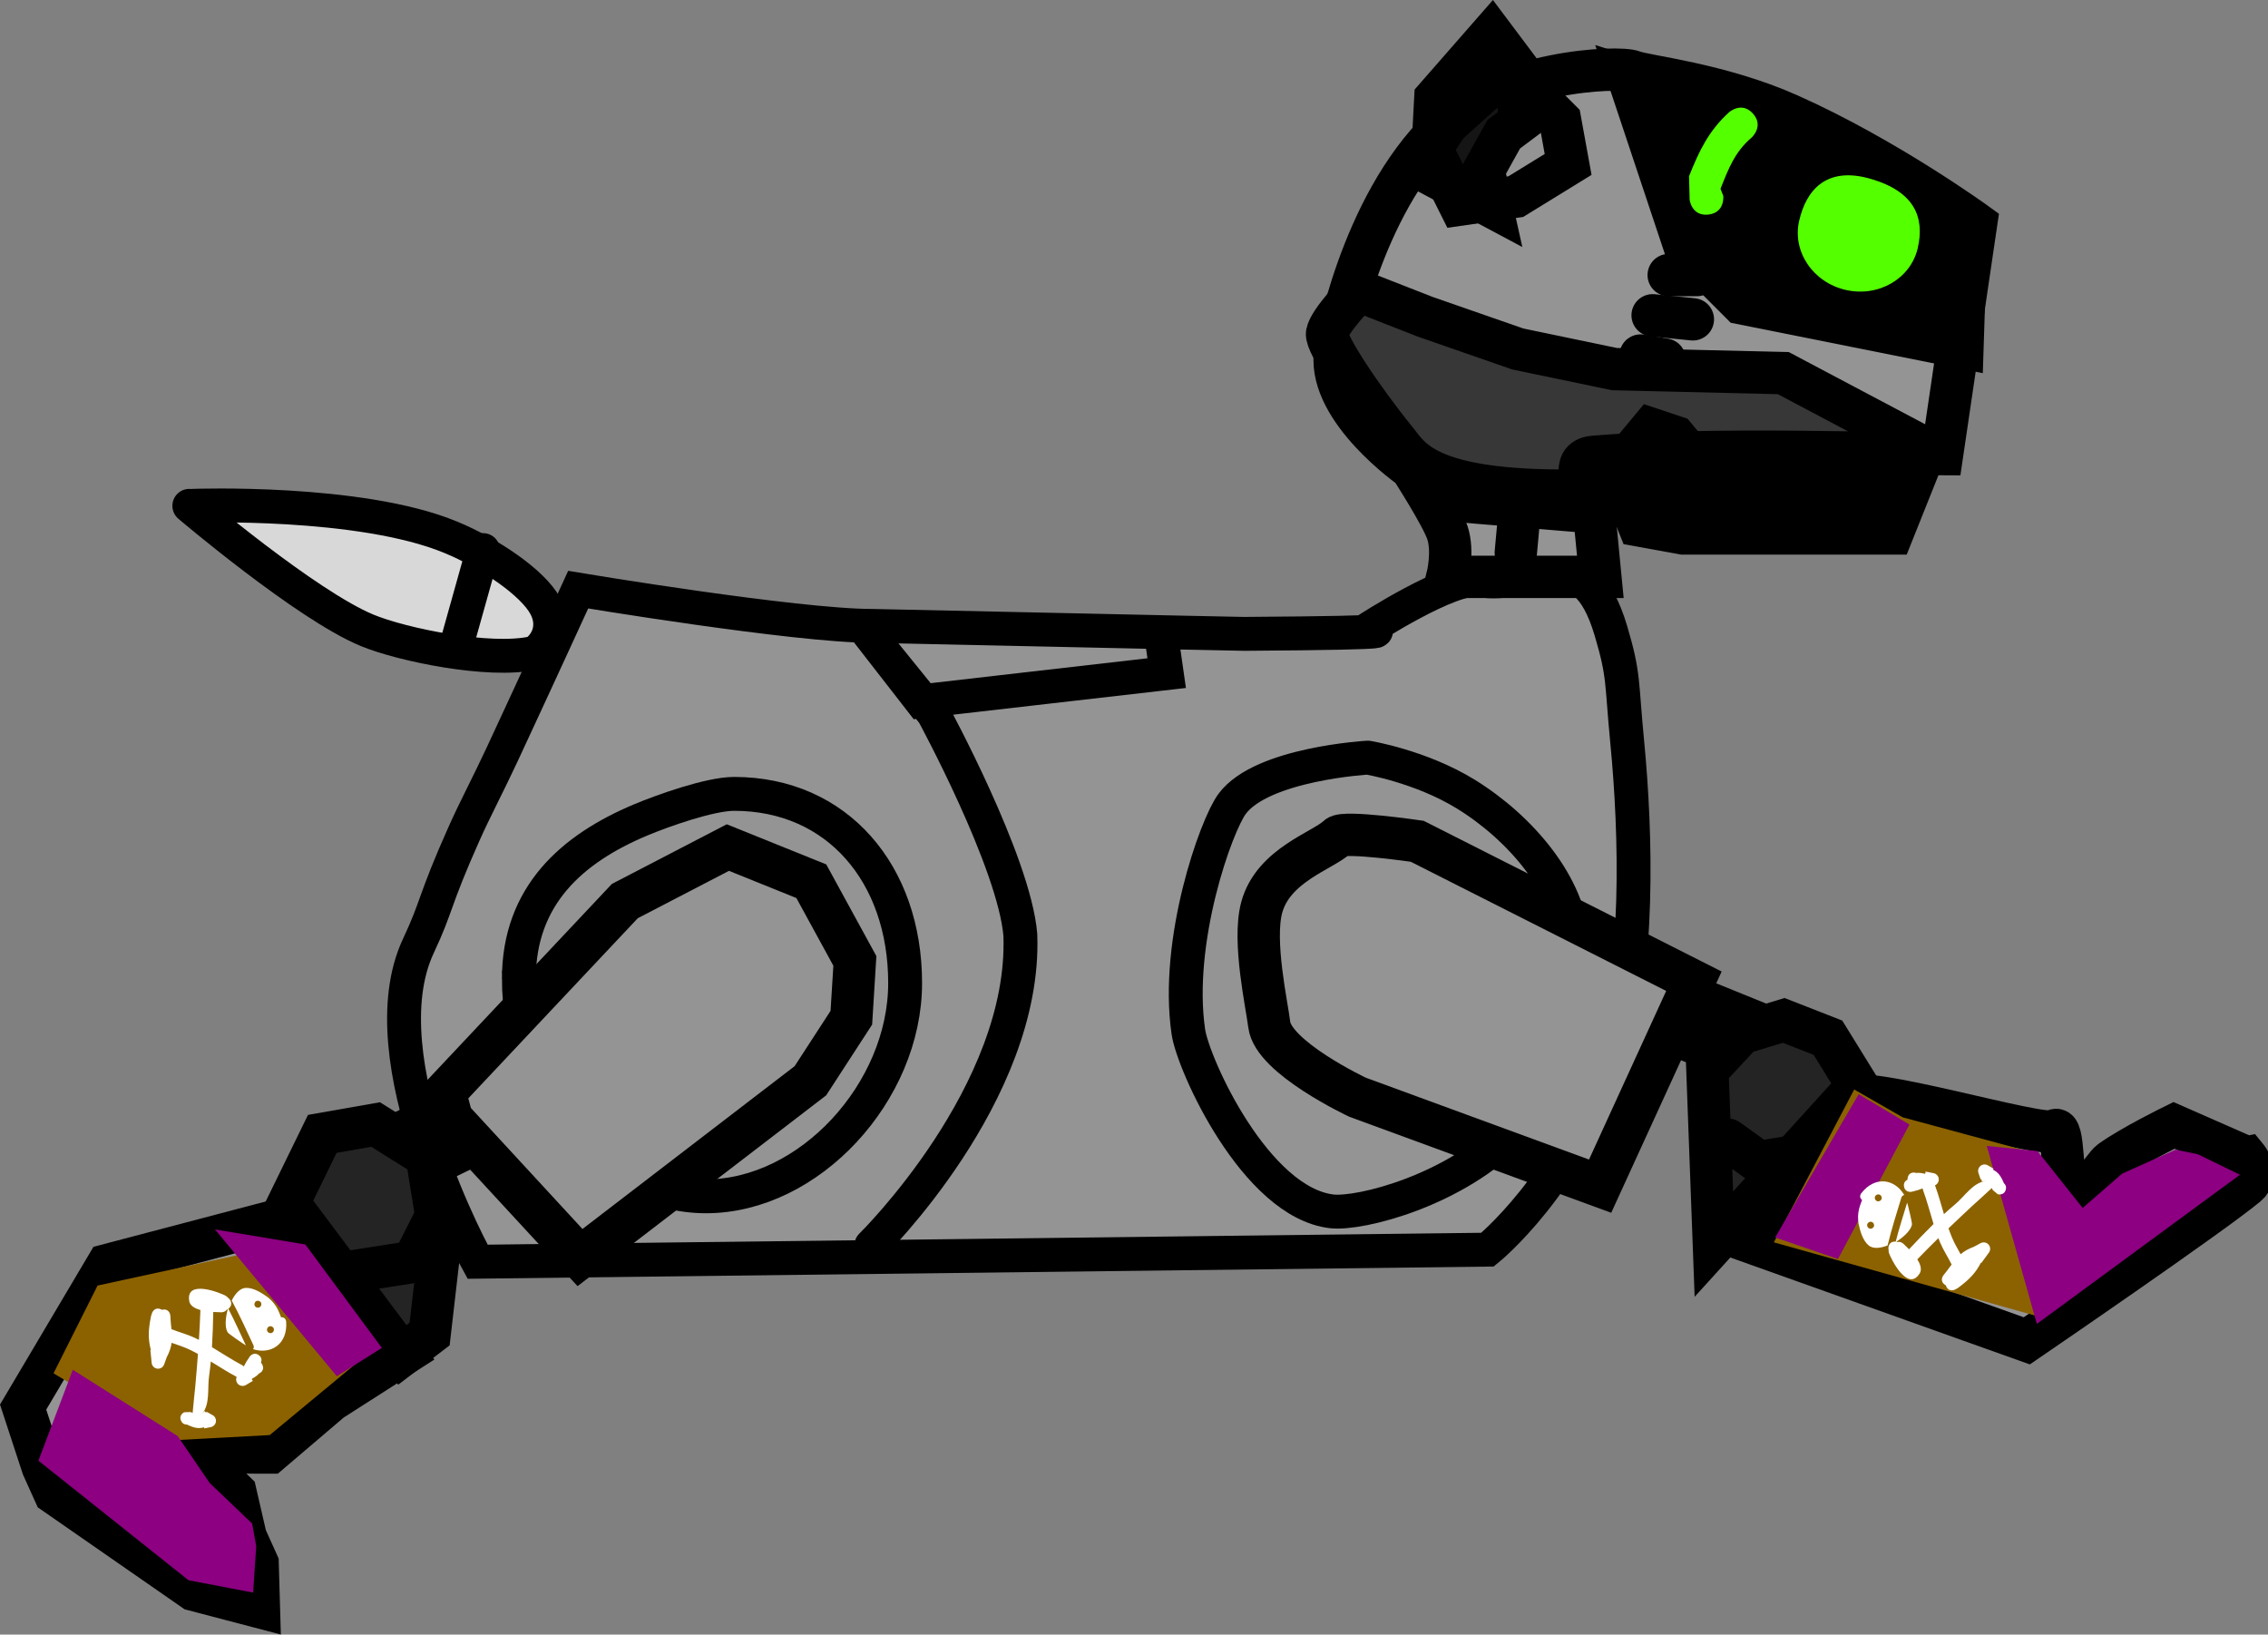 <svg version="1.1" xmlns="http://www.w3.org/2000/svg" xmlns:xlink="http://www.w3.org/1999/xlink" width="133.883" height="96.477" viewBox="0,0,133.883,96.477"><rect x="0" y="0" width="133.883" height="96.477" fill="#808080" stroke="none"/><g transform="translate(-177.102,-112.737)"><g data-paper-data="{&quot;isPaintingLayer&quot;:true}" fill-rule="nonzero" stroke-linejoin="miter" stroke-miterlimit="10" stroke-dasharray="" stroke-dashoffset="0" style="mix-blend-mode: normal"><g data-paper-data="{&quot;index&quot;:null}" fill="#949494" stroke="#000000" stroke-width="2"><path d="M205.295,187.208c0,0 -6.643,-11.939 -3.495,-18.641c1.132,-2.409 0.896,-2.595 2.697,-6.628c0.649,-1.453 1.442,-2.941 2.253,-4.684c2.176,-4.675 4.483,-9.714 4.483,-9.714c0,0 12.836,2.138 17.339,2.138c0.435,0 21.537,0.474 21.976,0.471c10.741,-0.069 7.24,-0.233 7.24,-0.233c0,0 5.002,-3.251 6.628,-2.941c3.121,0.596 6.097,-2.664 7.779,2.989c0.791,2.657 0.613,2.952 0.966,6.597c0.516,5.32 0.757,13.445 -1.046,18.835c-2.426,7.254 -7.202,11.099 -7.202,11.099z" stroke-linecap="butt"/><path d="M228.534,186.258c0,0 9.151,-8.97 8.8,-18.344c-0.361,-4.295 -5.137,-13.071 -5.137,-13.071l-4.038,-4.988l3.325,4.275c0,0 4.102,-0.471 6.349,-0.729c2.545,-0.292 8.14,-0.934 8.14,-0.934l-0.238,-1.663" stroke-linecap="round"/><path d="M257.849,157.456c0,0 3.118,0.513 5.782,2.153c3.248,1.999 6.168,5.443 6.301,8.774c0.132,3.304 -0.676,8.084 -3.453,11.012c-3.427,3.614 -9.105,5.031 -10.761,4.84c-4.49,-0.518 -8.183,-8.652 -8.467,-10.607c-0.782,-5.383 1.64,-12.178 2.589,-13.45c1.769,-2.373 8.009,-2.723 8.009,-2.723" stroke-linecap="round"/><path d="M207.731,170.52c0,-4.912 3.125,-7.688 7.208,-9.396c1.261,-0.527 4.06,-1.53 5.499,-1.53c6.1,0 10.095,4.736 10.095,11.164c0,6.428 -5.658,12.589 -11.758,12.589c-6.1,0 -11.045,-6.399 -11.045,-12.826z" stroke-linecap="butt"/></g><g data-paper-data="{&quot;index&quot;:null}" stroke="#000000" stroke-width="2" stroke-linecap="round"><path d="M188.516,142.592c0,0 9.818,-0.362 15.181,1.85c2.306,0.952 4.858,2.693 5.588,4.05c0.847,1.575 -0.35,2.714 -0.734,2.797c-2.593,0.557 -7.715,-0.495 -9.775,-1.347c-3.609,-1.494 -10.498,-7.35 -10.498,-7.35" fill="#d8d8d8"/><path d="M205.618,145.205l-1.663,5.938" fill="none"/></g><path d="M271.559,182.748l-14.317,-5.248c0,0 -4.989,-2.342 -5.216,-4.296c-0.129,-1.109 -0.984,-4.897 -0.444,-6.903c0.677,-2.512 3.617,-3.348 4.483,-4.177c0.378,-0.362 4.697,0.268 4.697,0.268c0,0 3.068,1.552 5.1,2.579c3.015,1.525 11.234,5.681 11.234,5.681z" data-paper-data="{&quot;index&quot;:null}" fill="#949494" stroke="#000000" stroke-width="2.5" stroke-linecap="butt"/><g data-paper-data="{&quot;index&quot;:null}"><g><path d="M198.611,179.258l5.343,-2.59l2.176,4.488l-5.343,2.59z" data-paper-data="{&quot;index&quot;:null}" fill="#000000" stroke="none" stroke-width="0" stroke-linecap="butt"/><path d="M200.851,192.707l-4.206,2.691l-3.602,3.069l-4.482,-0.003l2.441,2.368l0.603,2.619l0.704,1.561l0.074,2.568l-3.852,-1.01l-8.204,-5.696l-0.704,-1.561l-1.156,-3.526l4.966,-8.381l10.4,-2.737z" fill="#949494" stroke="#000000" stroke-width="2.5" stroke-linecap="round"/><path d="M194.135,183.739l1.992,-4.077l3.148,-0.552l3.02,1.89l0.802,4.986l-0.633,5.488l-1.612,1.233z" fill="#242424" stroke="#000000" stroke-width="2.5" stroke-linecap="round"/><path d="M202.669,184.878l-1.185,2.341l-4.658,0.727" fill="none" stroke="#000000" stroke-width="2.5" stroke-linecap="round"/></g><g stroke="none" stroke-linecap="butt"><path d="M180.262,193.795l2.6,-5.181l11.604,-2.517l4.842,6.136l-6.287,5.207l-6.102,0.327z" fill="#8c6200" stroke-width="NaN"/><path d="M189.793,185.302l5.334,0.887l4.517,6.106l-2.659,1.672z" fill="#8c0081" stroke-width="NaN"/><path d="M188.23,206.008l-8.861,-7.057l2.031,-5.365l6.191,3.912l1.888,2.769l2.507,2.394l0.242,1.338l-0.184,2.738z" fill="#8c0081" stroke-width="0"/><g fill="#ffffff" stroke-width="0.5"><path d="M193.696,190.488c0,-0 0.001,-0 0.001,-0c0.273,-0.025 0.297,0.248 0.297,0.248c0.107,1.333 -0.901,1.973 -1.958,1.632c0.09,-0.094 0.029,-0.225 0.029,-0.225c-0.417,-0.889 -0.817,-1.783 -1.284,-2.644c0.209,-0.419 0.501,-0.737 0.835,-0.747c0.471,-0.015 0.976,0.322 1.326,0.577c0.429,0.369 0.584,0.705 0.753,1.159zM192.139,189.803c0.048,0.103 0.17,0.147 0.273,0.099c0.103,-0.048 0.147,-0.17 0.099,-0.273c-0.048,-0.103 -0.17,-0.147 -0.273,-0.099c-0.103,0.048 -0.147,0.17 -0.099,0.273zM192.882,191.306c0.048,0.103 0.17,0.147 0.273,0.099c0.103,-0.048 0.147,-0.17 0.099,-0.273c-0.048,-0.103 -0.17,-0.147 -0.273,-0.099c-0.103,0.048 -0.147,0.17 -0.099,0.273z"/><path d="M192.591,193.296c0.162,0.344 -0.182,0.506 -0.182,0.506l0.051,-0.068c-0.132,0.164 -0.304,0.289 -0.496,0.388l0.014,0.013l-0.009,0.009l0.058,0.097l-0.405,0.242c-0.012,0.007 -0.025,0.014 -0.038,0.02c-0.19,0.089 -0.416,0.008 -0.506,-0.182c-0.049,-0.103 -0.046,-0.218 -0.004,-0.315c-0.006,-0.003 -0.009,-0.005 -0.009,-0.005c-0.524,-0.28 -1.017,-0.598 -1.518,-0.905c-0.027,0.283 -0.061,0.567 -0.101,0.851c-0.111,0.783 0.076,1.648 -0.429,2.266c0.035,-0.042 0.121,-0.147 0.158,-0.192l0.098,0.093l0.028,-0.049l0.353,0.198c0.068,0.037 0.126,0.096 0.162,0.172c0.089,0.19 0.008,0.416 -0.182,0.506c-0.031,0.015 -0.064,0.025 -0.097,0.031l-0.376,0.074l-0.013,-0.067c-0.317,0.093 -0.578,0.048 -1.013,-0.161c-0.111,0.005 -0.254,-0.032 -0.342,-0.22c-0.162,-0.344 0.182,-0.506 0.182,-0.506l0.383,-0.012c0.038,0.021 0.077,0.039 0.115,0.054c0.049,-0.574 0.139,-1.376 0.152,-1.518c0.059,-0.661 0.114,-1.314 0.162,-1.966c-0.168,-0.092 -0.339,-0.18 -0.514,-0.263c-0.339,-0.16 -0.691,-0.271 -1.04,-0.393c-0.034,0.258 -0.118,0.53 -0.289,0.854l-0.153,0.423c-0.033,0.091 -0.101,0.17 -0.196,0.215c-0.19,0.089 -0.416,0.008 -0.506,-0.182c-0.02,-0.043 -0.032,-0.088 -0.035,-0.133l-0.075,-0.748l0.03,-0.003c-0.163,-0.615 -0.17,-1.14 0.011,-2.013l0.06,-0.178c0,0 0.129,-0.357 0.487,-0.228c0.035,0.013 0.065,0.027 0.091,0.044c0.03,-0.008 0.064,-0.013 0.102,-0.015c0.38,-0.017 0.397,0.363 0.397,0.363c0.012,0.303 0.043,0.56 0.066,0.796c0.455,0.182 0.93,0.301 1.378,0.512c0.082,0.039 0.164,0.079 0.244,0.12c0.037,-0.585 0.067,-1.171 0.087,-1.764c-0.336,-0.093 -0.614,-0.253 -0.66,-0.531c-0.217,-1.291 1.814,-0.5 2.176,-0.297l0.193,0.178c0,0 0.262,0.275 -0.013,0.537c-0.016,0.015 -0.032,0.028 -0.047,0.04c0.368,0.708 0.697,1.436 1.036,2.161c-0.059,-0.033 -0.117,-0.069 -0.175,-0.109c-0.089,-0.061 -0.846,-0.57 -0.902,-0.662c-0.167,-0.272 -0.142,-0.833 0.013,-1.371c-0.021,0.013 -0.042,0.024 -0.063,0.032c-0.11,0.163 -0.328,0.158 -0.328,0.158c-0.112,-0.003 -0.279,-0.006 -0.469,-0.019c-0.016,0.697 -0.035,1.388 -0.078,2.078c0.602,0.36 1.185,0.749 1.808,1.077c0,0 0.036,0.019 0.078,0.056c0.096,-0.203 0.214,-0.397 0.344,-0.579c0,0 0.222,-0.308 0.531,-0.086c0.209,0.15 0.174,0.34 0.13,0.447c0.032,0.032 0.062,0.073 0.087,0.127z"/></g></g></g><path d="M224.942,176.526l-13.601,10.436l-7.571,-8.208l-0.41,-1.54l10.625,-11.292l6.084,-3.159l4.926,1.987l2.571,4.702l-0.207,3.353z" data-paper-data="{&quot;index&quot;:null}" fill="#949494" stroke="#000000" stroke-width="2.5" stroke-linecap="round"/><g data-paper-data="{&quot;index&quot;:null}"><g><path d="M280.124,176.853l-5.502,-2.233l1.876,-4.622l5.502,2.233z" fill="#000000" stroke="none" stroke-width="0" stroke-linecap="butt"/><path d="M309.727,181.046c0,0 0.804,0.981 0.008,1.645c-2.086,1.741 -12.989,9.186 -12.989,9.186l-16.568,-5.912c0,0 4.414,-5.875 5.957,-8.392c0.599,-0.977 11.612,2.397 12.231,1.903c0.644,-0.514 0.368,3.245 0.899,3.856c0.6,0.689 1.992,-1.74 2.427,-2.054c1.226,-0.885 3.745,-2.117 3.745,-2.117l4.289,1.885z" fill="#949494" stroke="#000000" stroke-width="2.5" stroke-linecap="butt"/><path d="M278.274,186.168l-0.381,-10.27l2.032,-2.183l2.47,-0.751l2.613,1.022l1.753,2.836z" fill="#242424" stroke="#000000" stroke-width="2.5" stroke-linecap="butt"/><path d="M283.026,180.982l-2.097,0.341l-1.829,-1.317" fill="none" stroke="#000000" stroke-width="2.5" stroke-linecap="round"/><path d="M298.981,182.796l1.795,5.735" fill="none" stroke="#000000" stroke-width="2.5" stroke-linecap="round"/></g><g stroke="none" stroke-linecap="butt"><path d="M297.534,190.47l-15.72,-4.406l4.744,-9.022l2.863,1.643l7.943,2.147z" fill="#8c6200" stroke-width="NaN"/><path d="M285.599,187.051l-3.706,-1.277l4.929,-8.453l2.996,1.789z" fill="#8c0081" stroke-width="NaN"/><path d="M297.34,190.88l-2.957,-10.506l2.995,0.305l2.666,3.356l2.326,-2.023l3.163,-1.42l1.33,0.28l2.467,1.203z" fill="#8c0081" stroke-width="0"/><g fill="#ffffff" stroke-width="0.5"><path d="M287.023,183.563c-0,-0 -0.001,-0.001 -0.001,-0.001c-0.219,-0.164 -0.055,-0.383 -0.055,-0.383c0.812,-1.062 1.989,-0.865 2.547,0.095c-0.13,0.009 -0.172,0.148 -0.172,0.148c-0.284,0.94 -0.585,1.872 -0.813,2.825c-0.435,0.172 -0.865,0.213 -1.121,-0.003c-0.361,-0.304 -0.511,-0.892 -0.6,-1.316c-0.072,-0.561 0.037,-0.915 0.215,-1.365zM287.586,184.857c-0.109,-0.033 -0.223,0.029 -0.256,0.137c-0.033,0.109 0.029,0.223 0.137,0.256c0.109,0.033 0.223,-0.029 0.256,-0.137c0.033,-0.109 -0.029,-0.223 -0.137,-0.256zM288.175,183.498c0.033,-0.109 -0.029,-0.223 -0.137,-0.256c-0.109,-0.033 -0.223,0.029 -0.256,0.137c-0.033,0.109 0.029,0.223 0.137,0.256c0.109,0.033 0.223,-0.029 0.256,-0.137z"/><path d="M289.722,182.214c0.11,-0.364 0.474,-0.254 0.474,-0.254l-0.083,0.017c0.207,-0.033 0.42,-0.012 0.628,0.043l-0.001,-0.019l0.013,-0.001l0.022,-0.111l0.464,0.091c0.014,0.003 0.028,0.006 0.042,0.01c0.201,0.061 0.315,0.273 0.254,0.474c-0.033,0.109 -0.111,0.193 -0.207,0.236c0.003,0.006 0.004,0.01 0.004,0.01c0.202,0.559 0.357,1.125 0.524,1.688c0.21,-0.192 0.424,-0.381 0.644,-0.565c0.607,-0.508 1.045,-1.276 1.834,-1.398c-0.054,0.008 -0.189,0.028 -0.246,0.037l-0.011,-0.135l-0.053,0.018l-0.13,-0.383c-0.026,-0.074 -0.03,-0.156 -0.005,-0.236c0.061,-0.201 0.273,-0.315 0.474,-0.254c0.033,0.01 0.064,0.024 0.092,0.042l0.329,0.196l-0.035,0.058c0.298,0.143 0.462,0.351 0.646,0.797c0.086,0.071 0.167,0.194 0.107,0.392c-0.11,0.364 -0.474,0.254 -0.474,0.254l-0.293,-0.247c-0.014,-0.042 -0.031,-0.08 -0.049,-0.117c-0.42,0.394 -1.023,0.93 -1.127,1.027c-0.485,0.452 -0.963,0.901 -1.435,1.354c0.064,0.181 0.132,0.361 0.206,0.54c0.145,0.346 0.333,0.664 0.511,0.988c0.198,-0.169 0.442,-0.315 0.786,-0.442l0.397,-0.213c0.086,-0.046 0.189,-0.059 0.289,-0.029c0.201,0.061 0.315,0.273 0.254,0.474c-0.014,0.045 -0.035,0.086 -0.063,0.122l-0.444,0.606l-0.024,-0.018c-0.29,0.566 -0.636,0.961 -1.354,1.49l-0.164,0.092c0,0 -0.335,0.18 -0.515,-0.155c-0.017,-0.033 -0.03,-0.064 -0.039,-0.093c-0.028,-0.014 -0.057,-0.033 -0.086,-0.057c-0.294,-0.241 -0.052,-0.535 -0.052,-0.535c0.193,-0.233 0.342,-0.445 0.483,-0.637c-0.217,-0.44 -0.49,-0.845 -0.682,-1.302c-0.035,-0.084 -0.069,-0.168 -0.101,-0.253c-0.419,0.41 -0.833,0.826 -1.244,1.253c0.188,0.294 0.287,0.599 0.136,0.837c-0.702,1.105 -1.683,-0.841 -1.817,-1.234l-0.024,-0.261c0,0 -0.011,-0.38 0.369,-0.391c0.022,-0.001 0.043,0 0.062,0.002c0.2,-0.773 0.441,-1.534 0.674,-2.3c0.021,0.064 0.041,0.13 0.057,0.198c0.026,0.105 0.248,0.99 0.229,1.095c-0.058,0.314 -0.451,0.715 -0.926,1.011c0.025,0.004 0.047,0.01 0.068,0.018c0.191,-0.048 0.349,0.102 0.349,0.102c0.081,0.077 0.204,0.191 0.336,0.328c0.479,-0.508 0.954,-1.009 1.447,-1.493c-0.207,-0.67 -0.38,-1.349 -0.624,-2.01c0,0 -0.014,-0.038 -0.02,-0.094c-0.207,0.087 -0.425,0.152 -0.643,0.201c0,0 -0.371,0.081 -0.452,-0.291c-0.055,-0.251 0.098,-0.37 0.202,-0.42c-0.003,-0.045 0.003,-0.096 0.02,-0.153z"/></g></g></g><g data-paper-data="{&quot;index&quot;:null}"><g stroke="#000000" stroke-width="2.5"><path d="M262.544,146.787c0,0 0.374,-1.491 0,-2.613c-0.334,-1.003 -2.138,-3.8 -2.138,-3.8c0,0 -4.829,-3.364 -4.504,-6.717c0.037,-0.381 1.486,-8.668 6.286,-13.357c3.431,-3.351 10.432,-3.703 11.337,-3.337c0.699,0.282 5.097,0.727 9.17,2.54c5.739,2.555 11.06,6.419 11.06,6.419l-2.007,13.617l-20.889,-0.115l0.713,7.363z" fill="#949494" stroke-linecap="butt"/><path d="M292.948,133.248l-13.064,-2.613l-3.325,-3.325l-3.325,-9.976l11.164,3.563l8.788,4.988z" fill="#000000" stroke-linecap="round"/><path d="M277.271,128.972h-1.663" fill="none" stroke-linecap="round"/><path d="M277.034,131.585l-2.375,-0.238" fill="none" stroke-linecap="round"/><path d="M275.371,133.96l-1.425,-0.238" fill="none" stroke-linecap="round"/><path d="M290.094,139.535c0,0 -12.492,-0.396 -18.919,0.167c-1.581,0.139 -0.212,1.979 -1.198,1.99c-8.734,0.097 -9.639,-1.951 -10.446,-2.942c-2.006,-2.462 -4.198,-5.753 -4.091,-6.337c0.138,-0.751 1.869,-2.514 1.869,-2.514l3.924,1.535l5.463,1.9l5.701,1.188l9.976,0.238l8.076,4.275" fill="#373737" stroke-linecap="round"/><path d="M289.76,141.848l-0.95,2.375h-12.351l-2.613,-0.475l-0.95,-2.375l0.475,-1.9l1.188,-1.425l1.425,0.475l1.188,1.425l0.95,1.188z" fill="#000000" stroke-linecap="round"/><path d="M266.82,142.749l-0.238,2.613" fill="none" stroke-linecap="round"/><path d="M262.782,142.274l8.551,0.713" fill="none" stroke-linecap="round"/><path d="M265.87,120.659l-1.188,2.138l0.475,2.138l-3.563,-1.9l0.238,-4.513l3.325,-3.8l1.425,1.9l0.238,3.325z" fill="#151515" stroke-linecap="round"/><path d="M266.582,124.342l-3.325,0.475l-1.663,-3.325l0.95,-1.425l2.375,-2.138l1.9,-0.238l1.188,0.95l1.188,1.188l0.475,2.613z" fill="none" stroke-linecap="round"/></g><path d="M287.552,123.299c2.569,0.756 3.171,2.261 2.76,4.071c-0.41,1.809 -2.312,2.921 -4.246,2.482c-1.935,-0.439 -3.171,-2.261 -2.76,-4.071c0.41,-1.809 1.601,-3.26 4.246,-2.482z" fill="#54ff00" stroke="none" stroke-width="0" stroke-linecap="butt"/><path d="M277.947,125.402c-0.994,0.11 -1.104,-0.883 -1.104,-0.883l-0.035,-1.382c0.606,-1.511 1.153,-2.671 2.364,-3.776c0,0 0.747,-0.664 1.412,0.083c0.664,0.747 -0.083,1.412 -0.083,1.412c-0.997,0.855 -1.356,1.821 -1.836,3.024l0.165,0.418c0,0 0.11,0.994 -0.883,1.104z" fill="#54ff00" stroke="none" stroke-width="0.5" stroke-linecap="butt"/></g></g></g></svg>